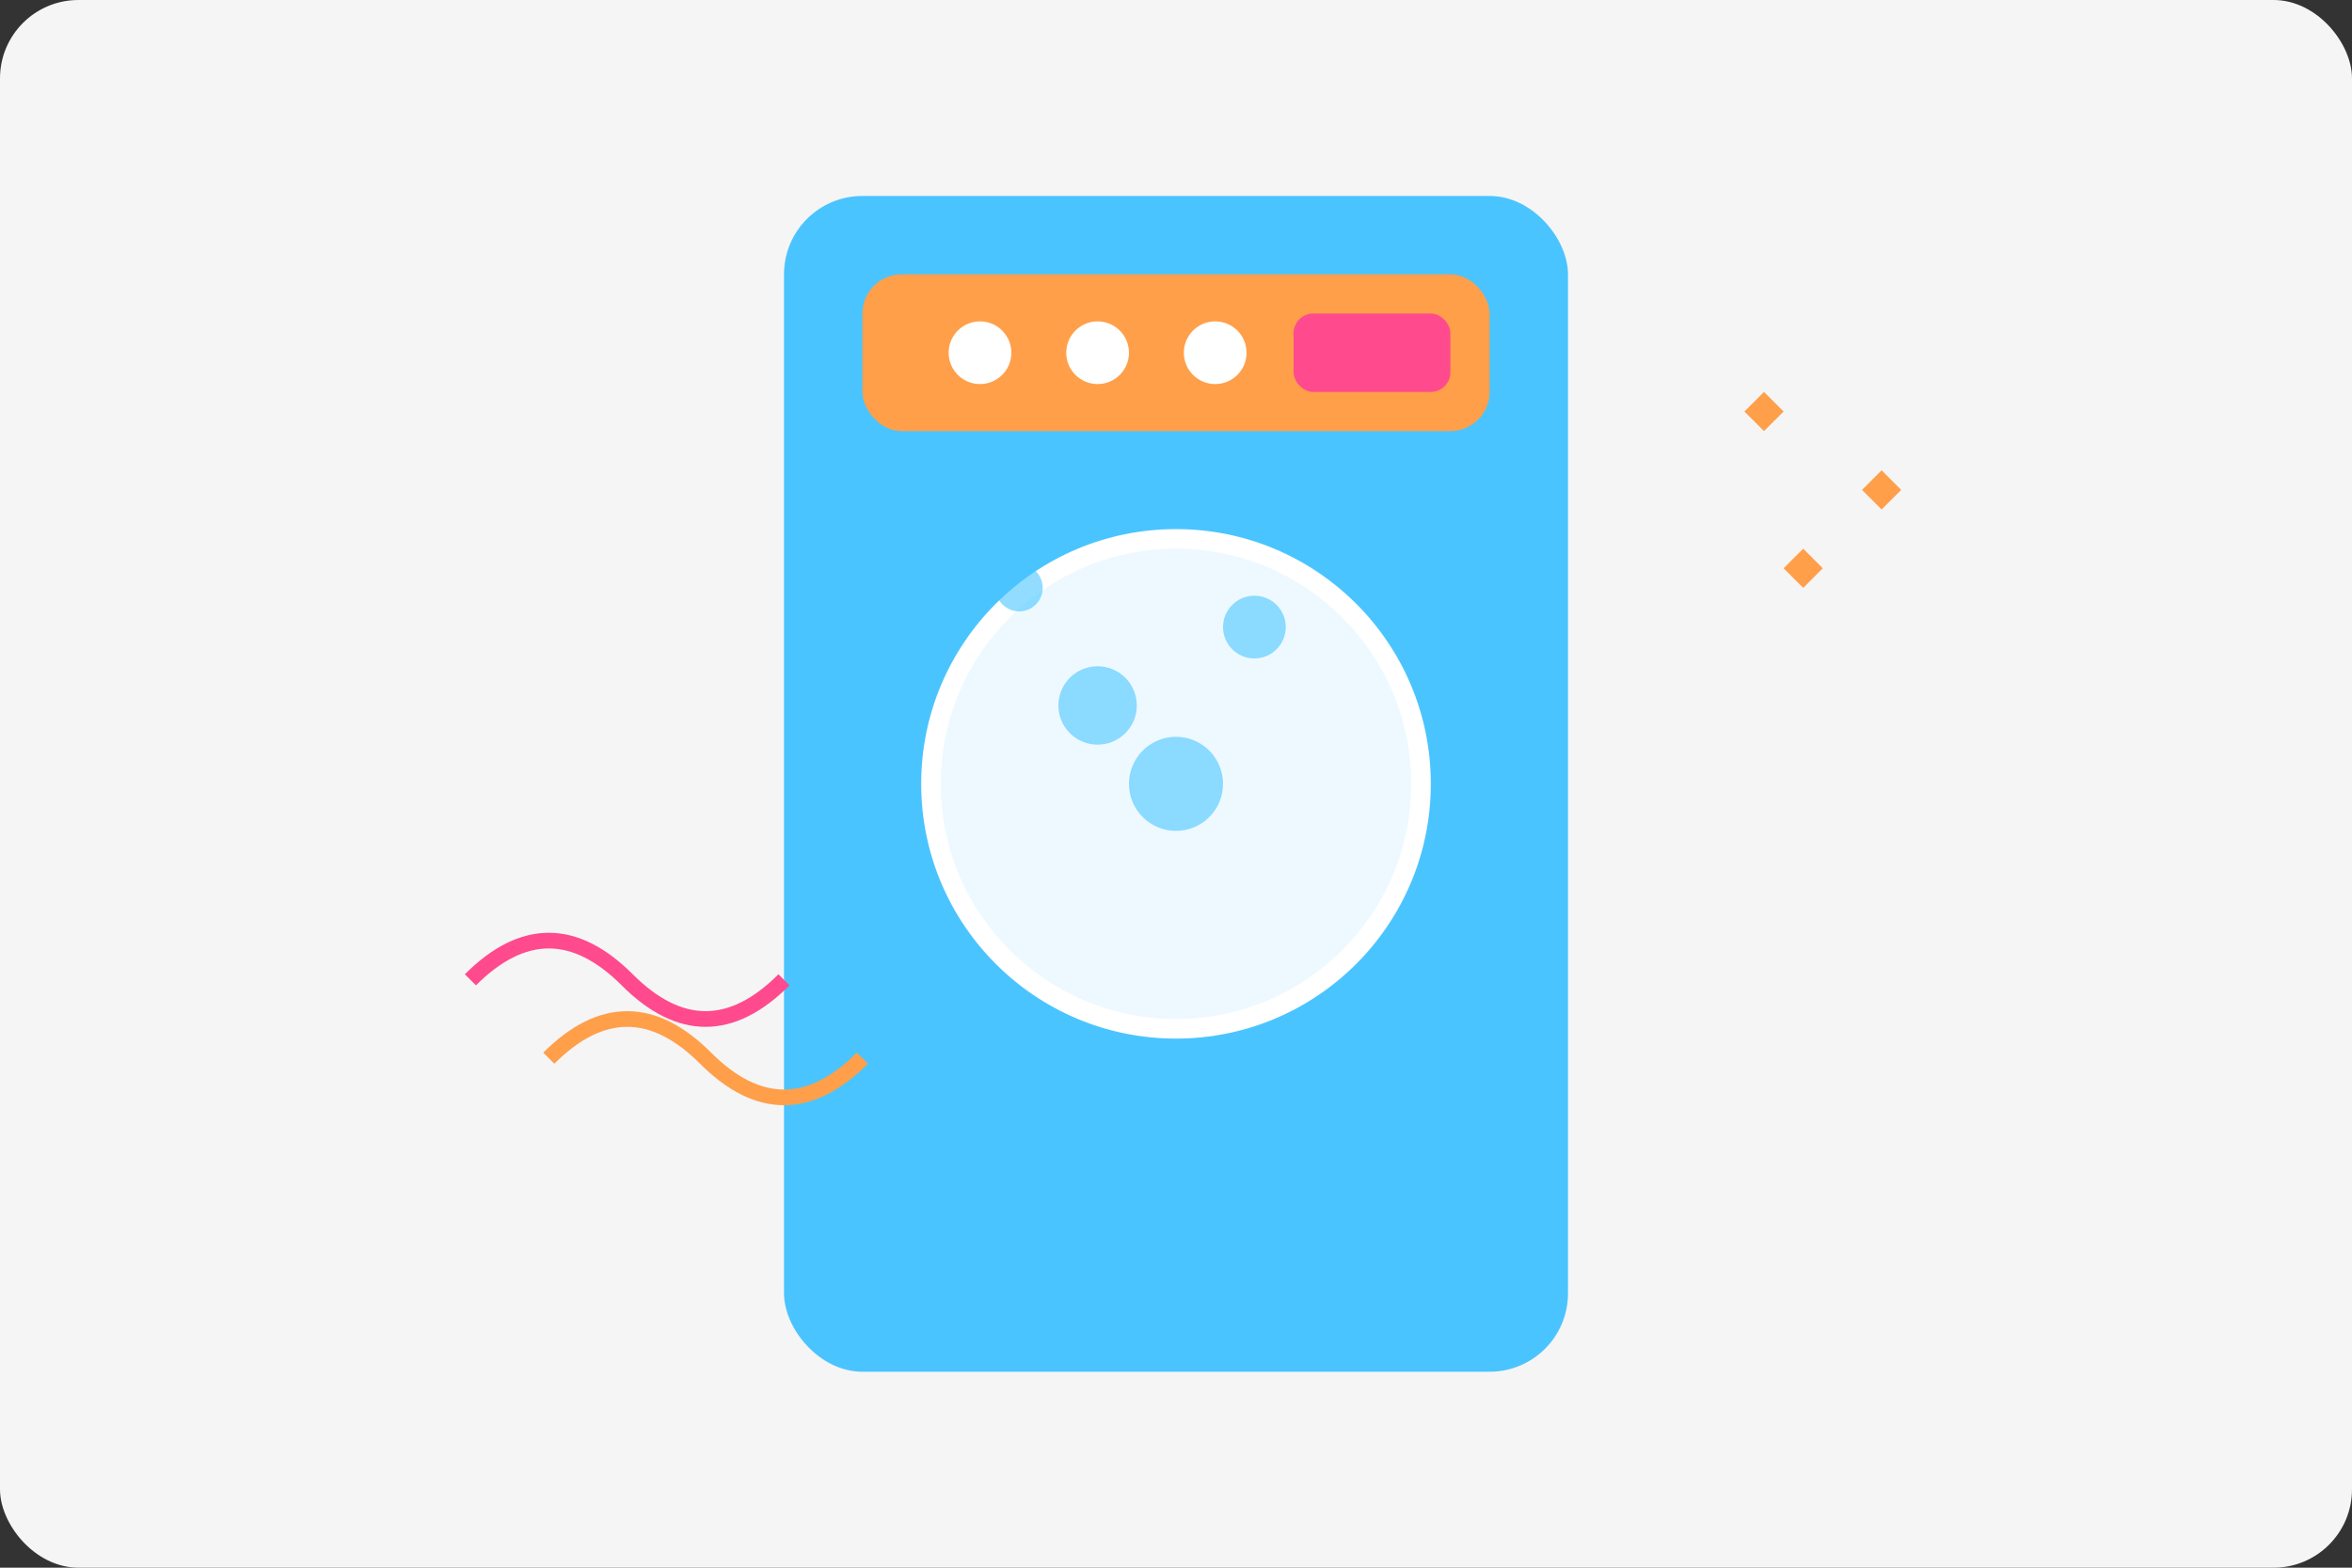 <?xml version="1.0" encoding="UTF-8"?>
<svg width="600" height="400" viewBox="0 0 600 400" fill="none" xmlns="http://www.w3.org/2000/svg">
  <rect x="0" y="0" width="600" height="400" fill="#333333" stroke="none"/>
  <!-- Background -->
  <rect width="600" height="400" fill="#F5F5F5" rx="20"/>
  
  <!-- Washing Machine -->
  <g transform="translate(200, 50)">
    <!-- Machine Body -->
    <rect x="0" y="0" width="200" height="300" rx="20" fill="#4AC4FF"/>
    
    <!-- Door -->
    <circle cx="100" cy="150" r="70" fill="white" stroke="#4AC4FF" stroke-width="10"/>
    <circle cx="100" cy="150" r="60" fill="#4AC4FF" opacity="0.1"/>
    
    <!-- Control Panel -->
    <rect x="20" y="20" width="160" height="40" rx="10" fill="#FF9F4A"/>
    
    <!-- Buttons -->
    <circle cx="50" cy="40" r="8" fill="white"/>
    <circle cx="80" cy="40" r="8" fill="white"/>
    <circle cx="110" cy="40" r="8" fill="white"/>
    
    <!-- Display -->
    <rect x="130" y="30" width="40" height="20" rx="5" fill="#FF4A8D"/>
  </g>
  
  <!-- Bubbles -->
  <circle cx="280" cy="180" r="10" fill="#4AC4FF" opacity="0.6"/>
  <circle cx="320" cy="160" r="8" fill="#4AC4FF" opacity="0.6"/>
  <circle cx="300" cy="200" r="12" fill="#4AC4FF" opacity="0.6"/>
  <circle cx="260" cy="150" r="6" fill="#4AC4FF" opacity="0.6"/>
  
  <!-- Clothes -->
  <path d="M120 250 Q 140 230 160 250 T 200 250" stroke="#FF4A8D" stroke-width="4" fill="none"/>
  <path d="M140 270 Q 160 250 180 270 T 220 270" stroke="#FF9F4A" stroke-width="4" fill="none"/>
  
  <!-- Sparkles -->
  <path d="M450 100L455 105L450 110L445 105L450 100Z" fill="#FF9F4A"/>
  <path d="M480 120L485 125L480 130L475 125L480 120Z" fill="#FF9F4A"/>
  <path d="M460 140L465 145L460 150L455 145L460 140Z" fill="#FF9F4A"/>
</svg> 